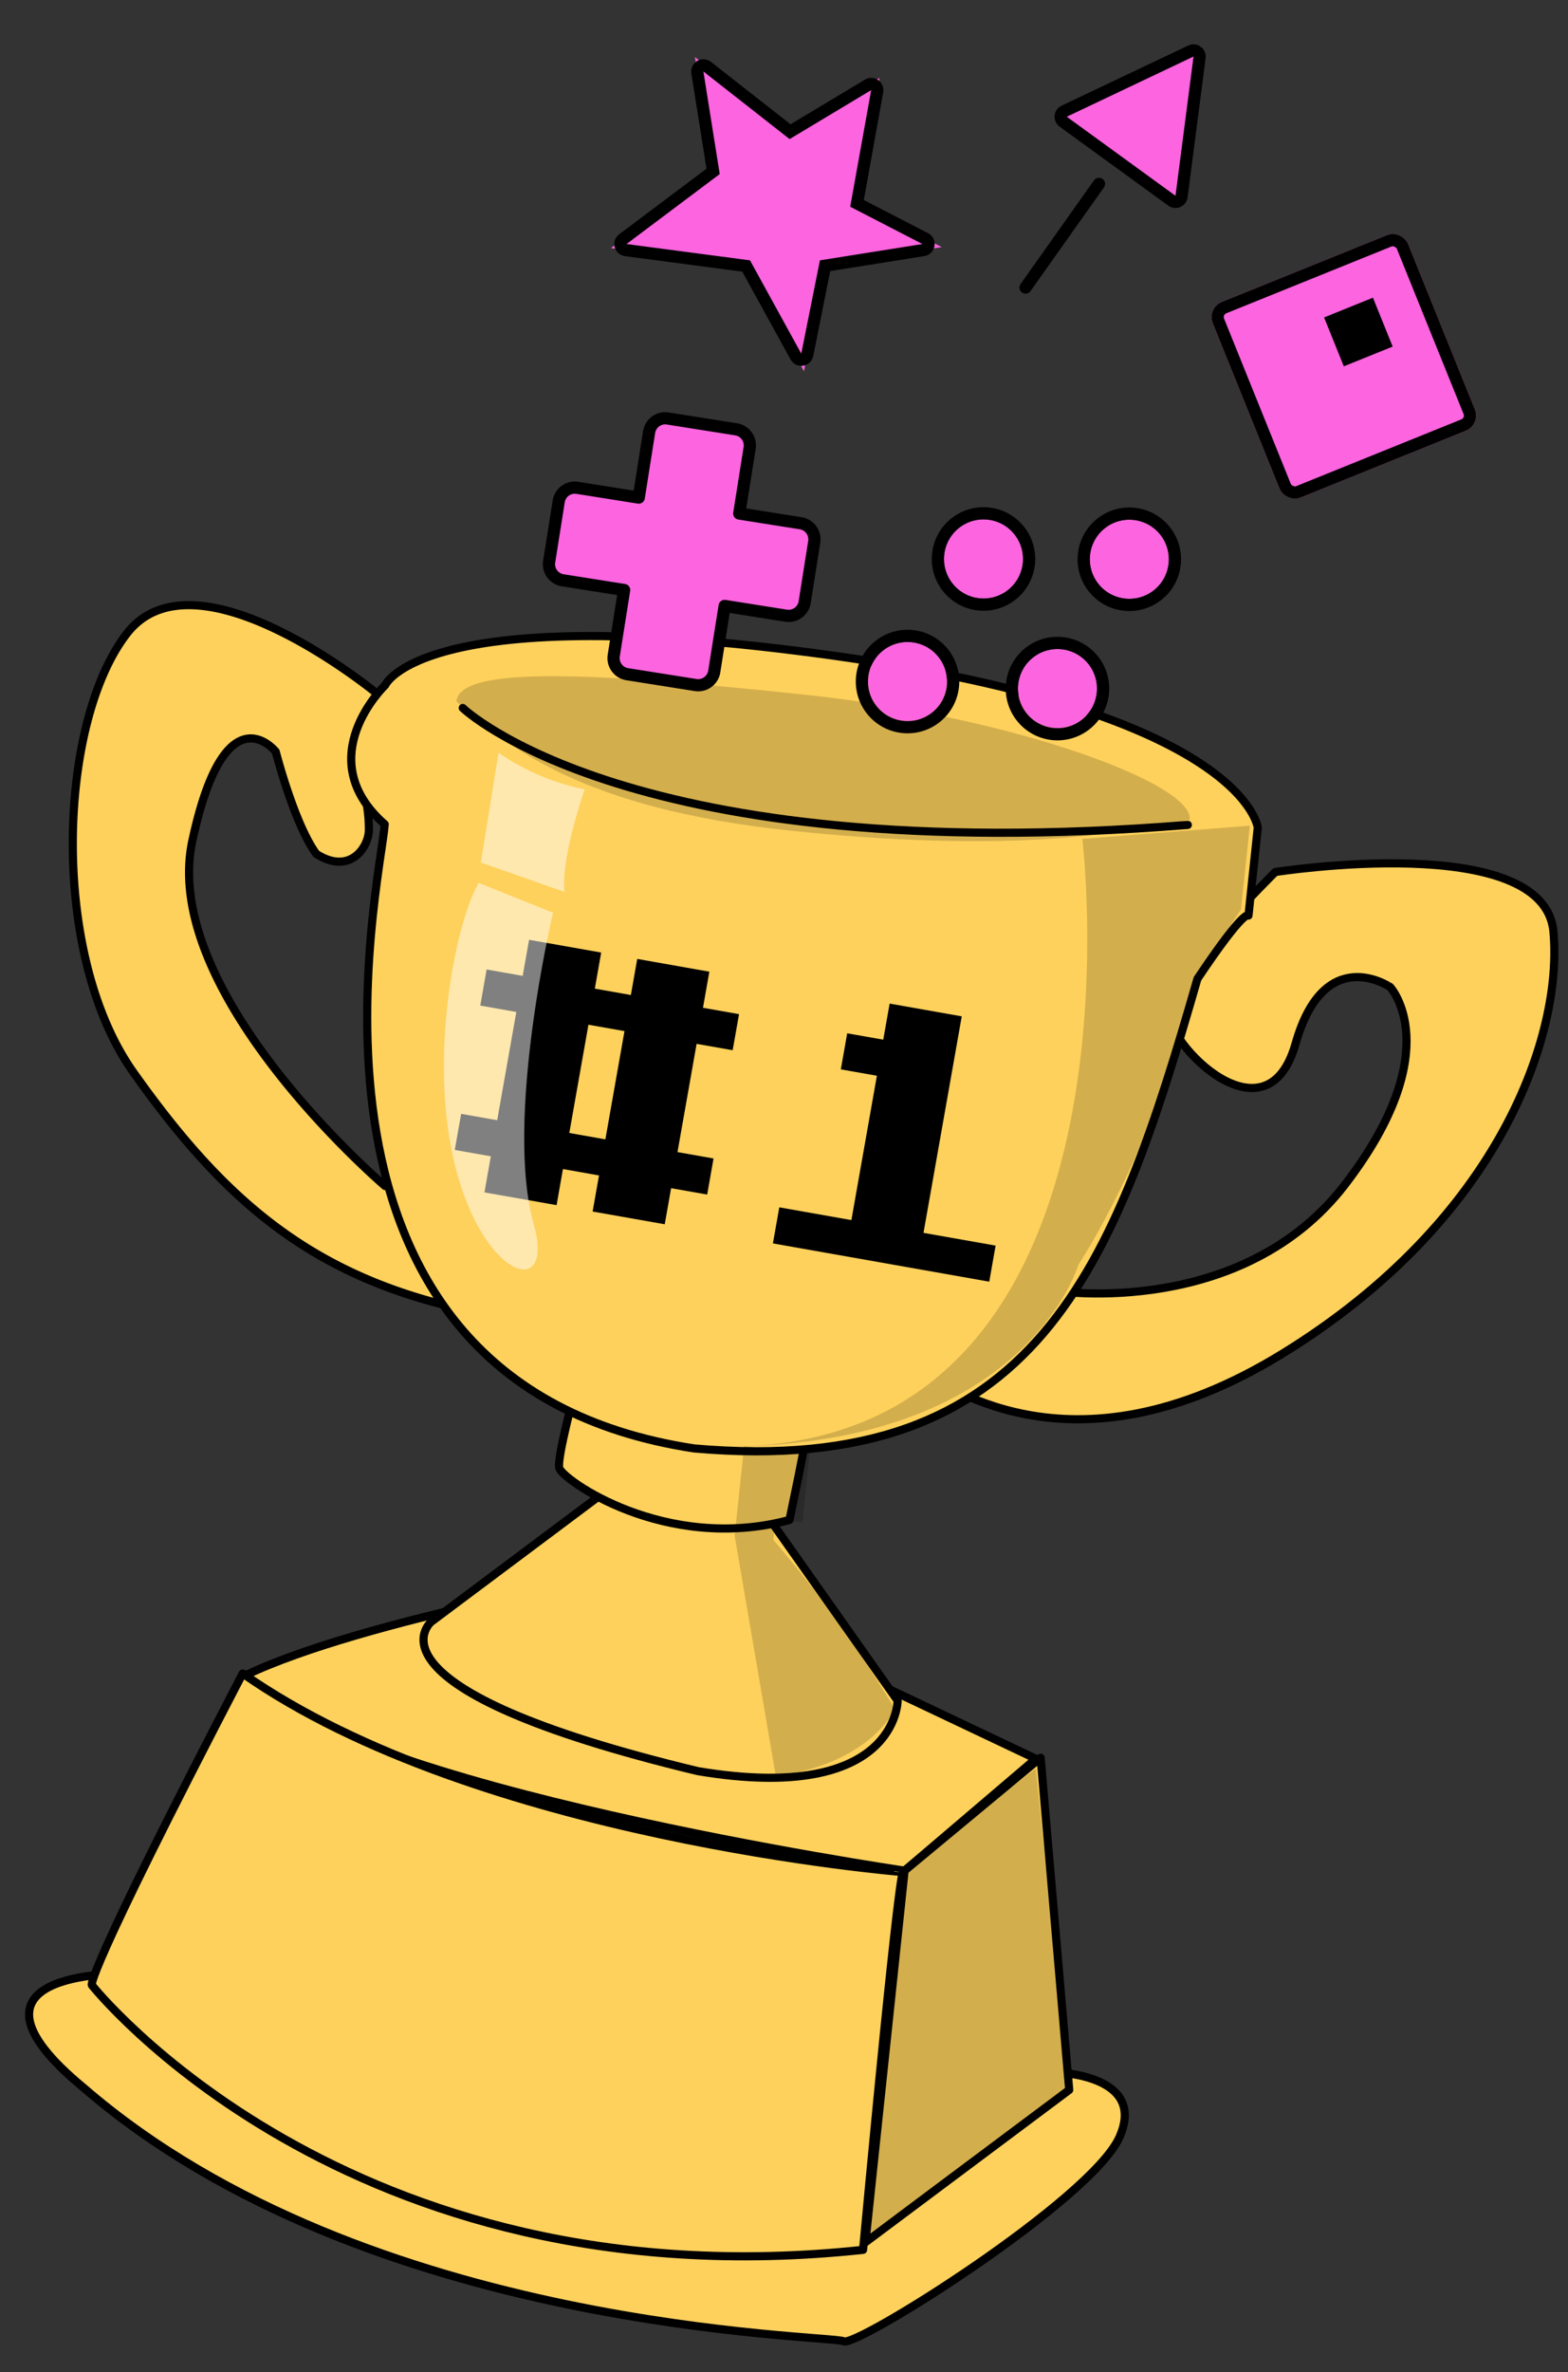 <svg xmlns="http://www.w3.org/2000/svg" width="385.617" height="582.902" viewBox="0 0 385.617 582.902">
  <rect x="0" y="0" width="385.617" height="582.902" fill="#333333" stroke="none"/>
  <g id="trofeu" transform="matrix(0.995, 0.105, -0.105, 0.995, 26.982, 114.205)">
    <path id="Caminho_1556" data-name="Caminho 1556" d="M252.459.072s22.432-1.924,17.305,14.1S210.793,72.5,207.589,71.22s-116.661,10.258-192.3-42.3C-22.525,3.916,21.706.072,21.706.072Z" transform="translate(20.196 368.205)" fill="#fed15c" stroke="#000" stroke-linecap="round" stroke-linejoin="round" stroke-width="2"/>
    <path id="Caminho_1549" data-name="Caminho 1549" d="M85.91,136.981s-60.1-41.138-56.019-79.356S47.981,33.7,47.981,33.7,54.4,50.913,60.526,57.625c8.751,4.375,12.545-2.917,12.255-7a35.542,35.542,0,0,0-1.751-8.168V16.779S23.183-14.729,8.6,8.609-2.2,88.843,21.431,115.683s45.805,43.471,81.4,48.722C94.369,134.938,85.91,136.981,85.91,136.981Z" transform="translate(0 32.096)" fill="#fed15c" stroke="#000" stroke-linecap="round" stroke-linejoin="round" stroke-width="2"/>
    <path id="Caminho_1550" data-name="Caminho 1550" d="M31.372,113.855s45.855,1.971,67.551-33.529,5.916-49.308,5.916-49.308S87.583,21.653,83.146,47.291,51.589,50.744,51.1,42.361,73.776,5.871,73.776,5.871s64.592-17.256,69.524,7.4-5.424,71.493-55.225,109.951S4.254,137.522.31,137.522,31.372,113.855,31.372,113.855Z" transform="translate(221.647 63.544)" fill="#fed15c" stroke="#000" stroke-linecap="round" stroke-linejoin="round" stroke-width="2"/>
    <path id="Caminho_1553" data-name="Caminho 1553" d="M0,35.653C26.931,18.965,93.683,0,93.683,0L195.329,35.653l-29.2,30.719S26.171,60.687,0,35.653Z" transform="translate(64.413 256.529)" fill="#fed15c" stroke="#000" stroke-linecap="round" stroke-linejoin="round" stroke-width="2"/>
    <path id="Caminho_1552" data-name="Caminho 1552" d="M42.783,0,1.442,38.307S-16,56.511,70.471,67.89C120.157,70.925,117.5,45.513,117.5,45.513L79.574,2.276Z" transform="translate(106.961 236.034)" fill="#fed15c" stroke="#000" stroke-linecap="round" stroke-linejoin="round" stroke-width="2"/>
    <path id="Caminho_1554" data-name="Caminho 1554" d="M0,31.094V122.88L45.894,80.4,30.346,0Z" transform="translate(230.538 291.808)" fill="#fed15c" stroke="#000" stroke-linecap="round" stroke-linejoin="round" stroke-width="2"/>
    <path id="Caminho_1555" data-name="Caminho 1555" d="M.055,80.028s70.167,71.686,195.33,44.754c-1.138-94.44,0-93.3,0-93.3S90.322,34.136,28.881,0C-2.6,80.028.055,80.028.055,80.028Z" transform="translate(34.779 291.808)" fill="#fed15c" stroke="#000" stroke-linecap="round" stroke-linejoin="round" stroke-width="2"/>
    <path id="Caminho_1551" data-name="Caminho 1551" d="M2.031.655S-.621,17.344.136,20,28.2,38.205,57.788,26.826C61.2-6.551,59.681.655,59.681.655Z" transform="translate(135.575 213.383)" fill="#fed15c" stroke="#000" stroke-linecap="round" stroke-linejoin="round" stroke-width="2"/>
    <path id="Caminho_1548" data-name="Caminho 1548" d="M9.975,53.122c.495,13.808-15.284,139.535,91.71,144.469,84.807-1.48,98.12-55.222,110.938-127.7,9.863-18.735,10.848-16.765,10.848-16.765V31.431S217.553,3.818,115.49.364,6.523,19.1,6.523,19.1-10.238,38.823,9.975,53.122Z" transform="translate(66.515 27.61)" fill="#fed15c" stroke="#000" stroke-linecap="round" stroke-linejoin="round" stroke-width="2"/>
    <path id="Caminho_1557" data-name="Caminho 1557" d="M0,0S45.064,35.206,180.256,9.858" transform="translate(92.567 50.305)" fill="#fed15c" stroke="#000" stroke-linecap="round" stroke-width="2"/>
    <path id="Caminho_1558" data-name="Caminho 1558" d="M84.819,0c51.612,0,97.5,11.683,97.5,20.581-18.464,5.965-45.883,13-97.5,13S13.276,20.1,0,10.616C0,1.717,33.207,0,84.819,0Z" transform="translate(90.838 38.237)" opacity="0.17"/>
    <path id="União_33" data-name="União 33" d="M-14684.539-6482.738l.63-8.978,17.952,1.256,2.513-35.913-8.979-.626.63-8.978,8.975.626.63-8.978,17.957,1.256-3.769,53.87,17.957,1.256-.627,8.975Zm-44.892-3.138.63-8.979-8.979-.63-.626,8.979-17.961-1.252.63-8.979-8.979-.63.63-8.979,8.975.63,1.887-26.935-8.979-.63.626-8.979,8.979.63.63-8.979,17.957,1.256-.63,8.979,8.978.626.627-8.978,17.956,1.256-.626,8.979,8.979.63-.63,8.975-8.975-.626-1.887,26.935,8.979.626-.626,8.978-8.979-.626-.63,8.978Zm1.256-17.957,1.882-26.935-8.975-.626-1.886,26.931Z" transform="translate(14866.724 6655.827)"/>
    <path id="Caminho_1559" data-name="Caminho 1559" d="M67.021,7.549S99.993,150.441,0,164.609c69.163-9.167,77.018-52.9,77.018-52.9S92.983,81.167,98.233,39.446c1.462-3.207,9.384-18.777,9.384-18.777V0Z" transform="translate(180.373 58.753)" opacity="0.17"/>
    <path id="Caminho_1560" data-name="Caminho 1560" d="M0,0V22.132l16.213,57.5s20-3.335,27.5-19.165A293.572,293.572,0,0,0,9.545,22.132v-5h6.668V0Z" transform="translate(180.373 223.36)" opacity="0.17"/>
    <path id="Caminho_1561" data-name="Caminho 1561" d="M0,27.611v90.724L45.365,76.917,29.091,0Z" transform="translate(230.88 294.571)" opacity="0.17"/>
    <path id="Caminho_1562" data-name="Caminho 1562" d="M1.49,0a56.687,56.687,0,0,0,22,6.733c-4.333,19.5-2.246,25.583-2.246,25.583L0,27.288Z" transform="translate(100.977 60.304)" fill="#fff" opacity="0.5"/>
    <path id="Caminho_1563" data-name="Caminho 1563" d="M4.5,0,23.446,5.377S16.781,57.04,26.781,82.039-2.386,91.207.115,25.377C.947,7.046,4.5,0,4.5,0Z" transform="translate(96.473 92.621)" fill="#fff" opacity="0.5"/>
    <g id="Grupo_2206" data-name="Grupo 2206" transform="matrix(0.995, -0.105, 0.105, 0.995, 91.396, -126.977)">
      <path id="União_6" data-name="União 6" d="M23.277,63.557a4,4,0,0,1-4-4V43.267H4a4,4,0,0,1-4-4V24.292a4,4,0,0,1,4-4H19.276V4a4,4,0,0,1,4-4h17a4,4,0,0,1,4,4V20.291H59.557a4,4,0,0,1,4,4V39.267a4,4,0,0,1-4,4H44.28v16.29a4,4,0,0,1-4,4Z" transform="translate(9.942 101.628) rotate(9)" fill="#fd64e0" stroke="#000" stroke-linecap="round" stroke-linejoin="round" stroke-width="3"/>
      <g id="Elipse_10" data-name="Elipse 10" transform="translate(111.938 126.098) rotate(51)" fill="#fd64e0" stroke="#000" stroke-width="3">
        <ellipse cx="9.71" cy="9.71" rx="9.71" ry="9.71" stroke="none"/>
        <ellipse cx="9.71" cy="9.71" rx="11.21" ry="11.21" fill="none"/>
      </g>
      <g id="Elipse_11" data-name="Elipse 11" transform="translate(147.762 126.171) rotate(51)" fill="#fd64e0" stroke="#000" stroke-width="3">
        <ellipse cx="9.71" cy="9.71" rx="9.71" ry="9.71" stroke="none"/>
        <ellipse cx="9.71" cy="9.71" rx="11.21" ry="11.21" fill="none"/>
      </g>
      <g id="Elipse_12" data-name="Elipse 12" transform="translate(130.108 157.918) rotate(51)" fill="#fd64e0" stroke="#000" stroke-width="3">
        <ellipse cx="9.71" cy="9.71" rx="9.71" ry="9.71" stroke="none"/>
        <ellipse cx="9.71" cy="9.71" rx="11.21" ry="11.21" fill="none"/>
      </g>
      <g id="Elipse_13" data-name="Elipse 13" transform="translate(93.274 156.19) rotate(51)" fill="#fd64e0" stroke="#000" stroke-width="3">
        <ellipse cx="9.71" cy="9.71" rx="9.71" ry="9.71" stroke="none"/>
        <ellipse cx="9.71" cy="9.71" rx="11.21" ry="11.21" fill="none"/>
      </g>
      <g id="Grupo_129" data-name="Grupo 129" transform="translate(165.318 78.16) rotate(-22)">
        <g id="Retângulo_81" data-name="Retângulo 81" transform="translate(0 0)" fill="#fd64e0" stroke="#000" stroke-width="3">
          <rect width="51.78" height="51.78" rx="4" stroke="none"/>
          <rect x="1.5" y="1.5" width="48.78" height="48.78" rx="2.5" fill="none"/>
        </g>
        <rect id="Retângulo_82" data-name="Retângulo 82" width="12.945" height="12.945" transform="translate(25.89 12.945)"/>
      </g>
      <g id="Grupo_128" data-name="Grupo 128" transform="translate(100.775 28.071) rotate(-24)">
        <g id="Polígono_3" data-name="Polígono 3" transform="translate(52.51 0) rotate(60)" fill="#fd64e0" stroke-linecap="round" stroke-linejoin="round">
          <path d="M 35.538 31.76 L 33.011 31.76 L 2.91809078589722e-06 31.76 L -2.527 31.76 L -1.317 29.542 L 15.189 -0.718 L 16.506 -3.133 L 17.823 -0.718 L 34.328 29.542 L 35.538 31.76 Z" stroke="none"/>
          <path d="M 16.506 -1.9073486328125e-06 L 3.814697265625e-06 30.26 L 33.011 30.26 L 16.506 -1.9073486328125e-06 M 16.506 -3 C 17.603 -3 18.614 -2.4 19.139 -1.437 L 35.645 28.824 C 36.152 29.753 36.132 30.881 35.591 31.792 C 35.051 32.702 34.07 33.26 33.011 33.26 L 3.814697265625e-06 33.26 C -1.059 33.26 -2.039 32.702 -2.58 31.792 C -3.12 30.881 -3.141 29.753 -2.634 28.824 L 13.872 -1.437 C 14.398 -2.4 15.408 -3 16.506 -3 Z" stroke="none" fill="#000"/>
        </g>
        <line id="Linha_17" data-name="Linha 17" x1="26.826" y2="15.915" transform="translate(0 33.404)" fill="none" stroke="#000" stroke-linecap="round" stroke-width="3"/>
      </g>
      <g id="Caminho_1564" data-name="Caminho 1564" transform="translate(22.801 20.084)" fill="#fd64e0" stroke-linecap="round" stroke-linejoin="round">
        <path d="M 43.598 73.586 L 41.618 69.987 L 29.391 47.754 L -0.196 43.846 L -3.841 43.365 L -0.9 41.159 L 21.273 24.53 L 17.408 0.236 L 16.807 -3.537 L 19.814 -1.181 L 40.184 14.784 L 59.335 3.294 L 62.168 1.594 L 61.583 4.846 L 56.627 32.377 L 73.387 41.026 L 77.449 43.122 L 72.935 43.841 L 48.778 47.683 L 44.403 69.558 L 43.598 73.586 Z" stroke="none"/>
        <path d="M 18.889 0 L 22.897 25.187 L 0 42.359 L 30.339 46.366 L 42.932 69.264 L 47.512 46.366 L 72.699 42.359 L 54.954 33.202 L 60.106 4.58 L 40.071 16.601 L 18.889 0 M 18.889 -3 C 19.546 -3 20.199 -2.785 20.74 -2.361 L 40.297 12.967 L 58.563 2.007 C 59.572 1.402 60.842 1.442 61.811 2.111 C 62.779 2.78 63.267 3.953 63.059 5.111 L 58.3 31.552 L 74.075 39.693 C 75.227 40.288 75.867 41.555 75.661 42.835 C 75.456 44.115 74.451 45.118 73.171 45.322 L 50.045 49.001 L 45.874 69.852 C 45.627 71.088 44.634 72.037 43.389 72.229 C 42.143 72.421 40.911 71.814 40.304 70.709 L 28.442 49.141 L -0.393 45.333 C -1.601 45.174 -2.593 44.298 -2.902 43.119 C -3.211 41.94 -2.775 40.691 -1.8 39.959 L 19.65 23.872 L 15.926 0.471 C 15.733 -0.747 16.304 -1.96 17.368 -2.585 C 17.839 -2.863 18.365 -3 18.889 -3 Z" stroke="none" fill="#000"/>
      </g>
    </g>
  </g>
</svg>
